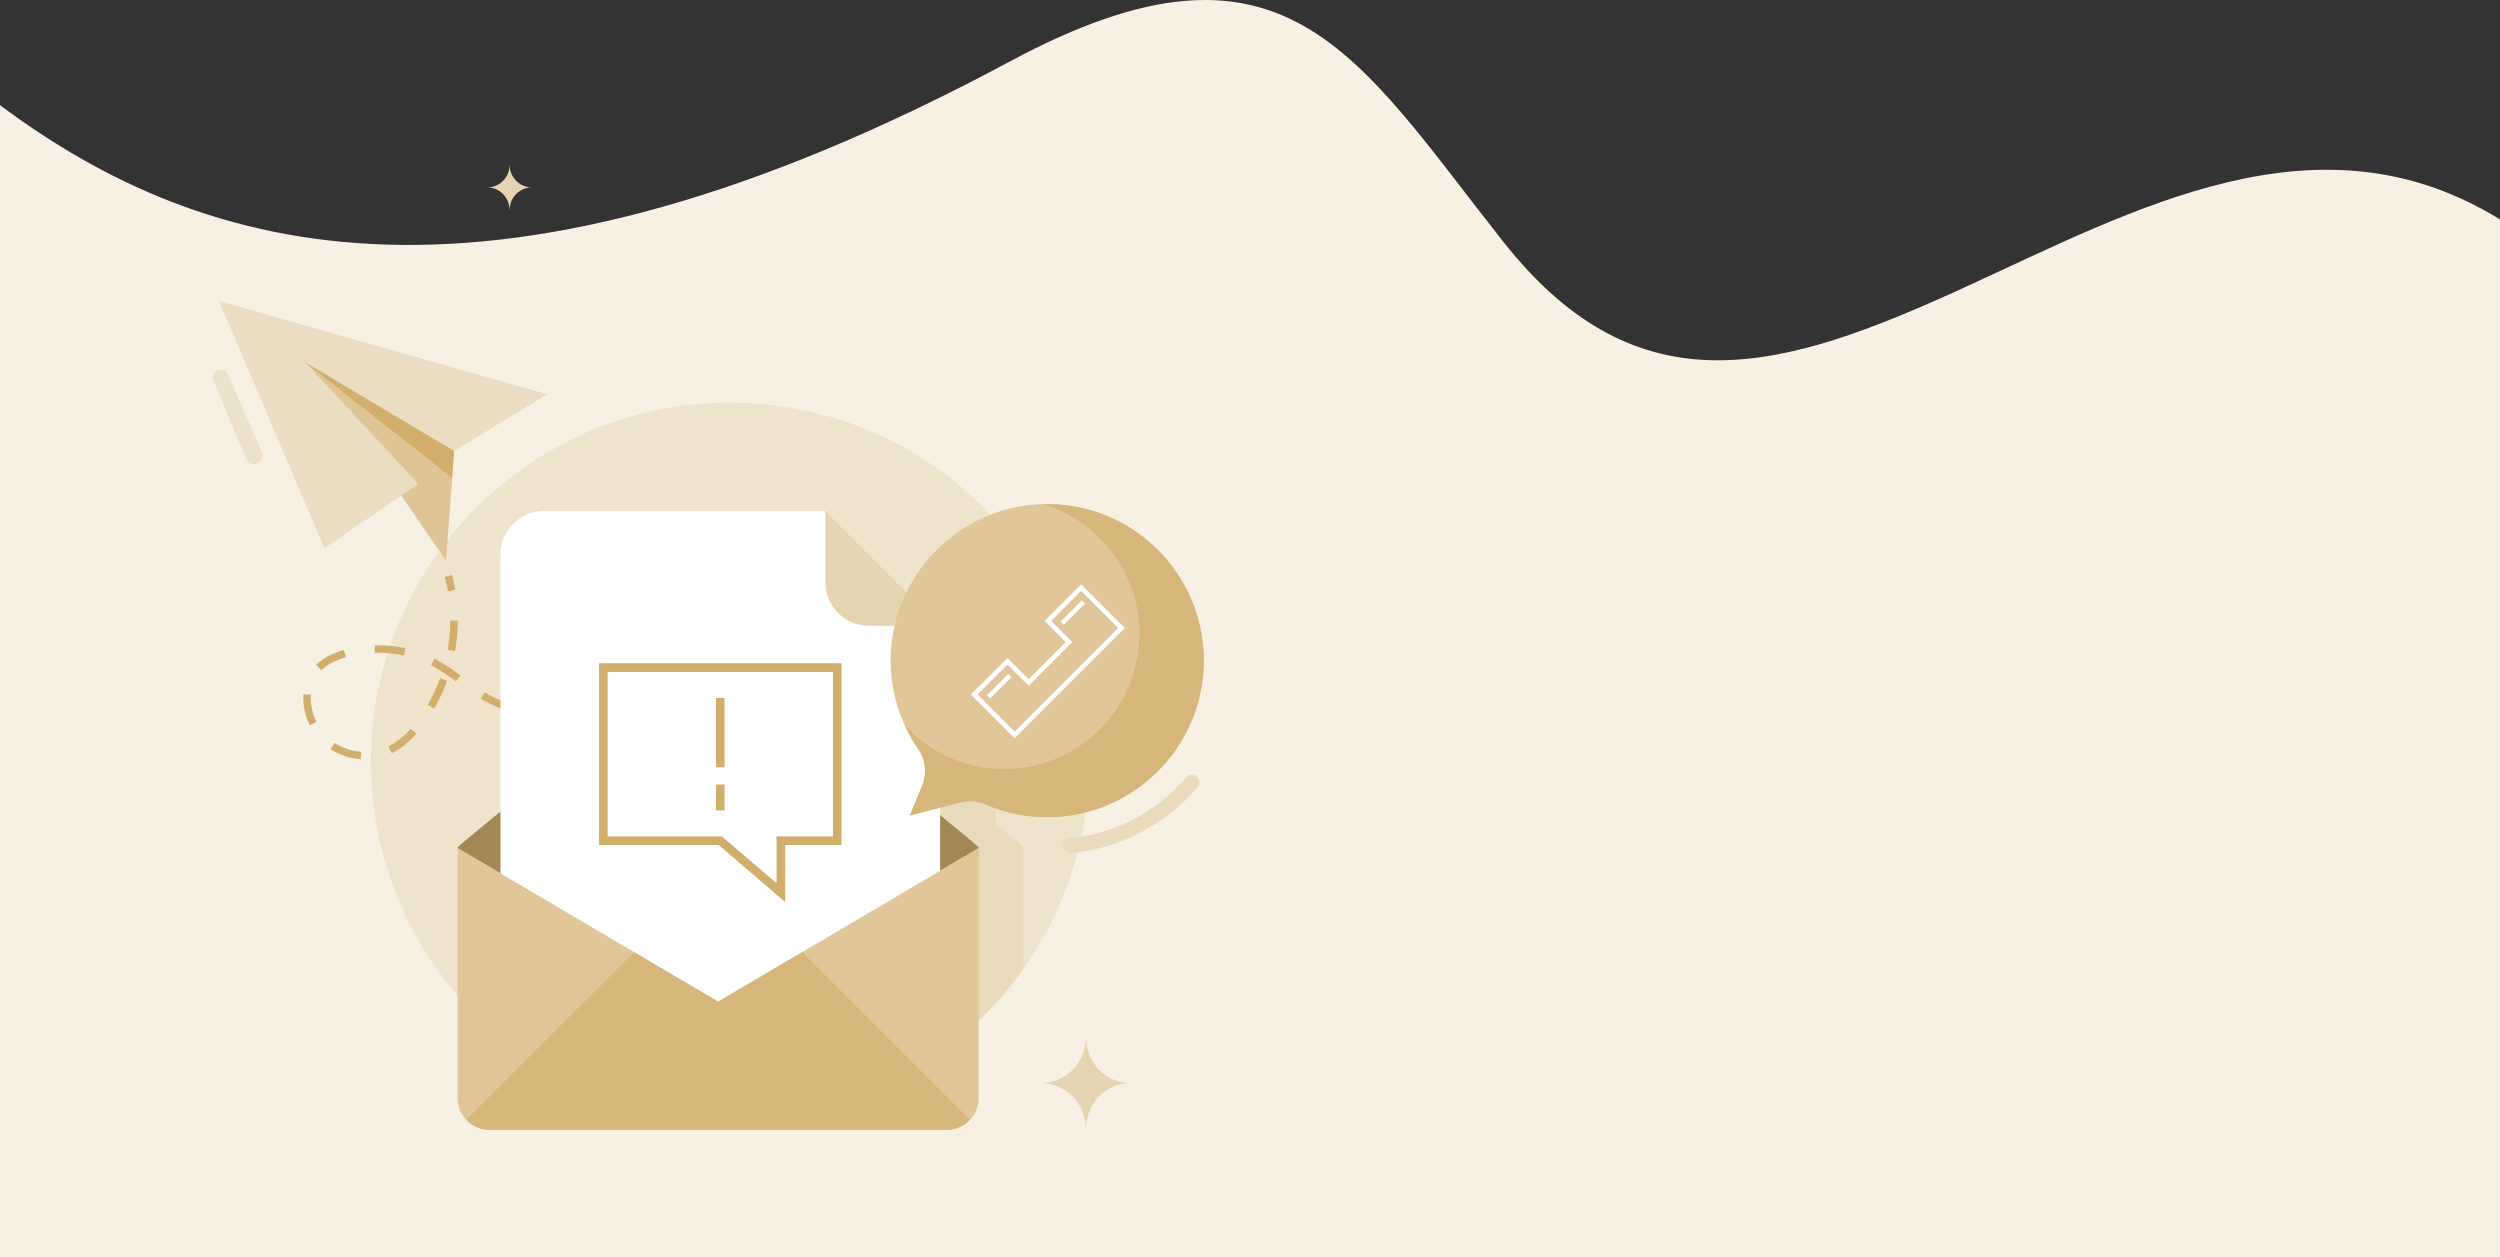 <?xml version="1.0" encoding="UTF-8"?>
<!DOCTYPE svg PUBLIC "-//W3C//DTD SVG 1.1//EN" "http://www.w3.org/Graphics/SVG/1.1/DTD/svg11.dtd">
<!-- Creator: CorelDRAW X7 -->
<svg xmlns="http://www.w3.org/2000/svg" xml:space="preserve" width="27.165in" height="13.661in" version="1.1" style="shape-rendering:geometricPrecision; text-rendering:geometricPrecision; image-rendering:optimizeQuality; fill-rule:evenodd; clip-rule:evenodd"
viewBox="0 0 271654 136614"
 xmlns:xlink="http://www.w3.org/1999/xlink">
 <rect x="0" y="0" width="271654" height="136614" fill="#333333" stroke="none"/>
 <defs>
  <style type="text/css">
   <![CDATA[
    .fil6 {fill:#43BEB2}
    .fil7 {fill:#A38755}
    .fil5 {fill:#D2AE6D}
    .fil11 {fill:#D7B67C}
    .fil4 {fill:#DFC596}
    .fil10 {fill:#E0C698}
    .fil9 {fill:#E5D3B2}
    .fil2 {fill:#EAD9BA}
    .fil3 {fill:#ECDDC2}
    .fil12 {fill:#EEE1C9}
    .fil1 {fill:#EFE3CC}
    .fil0 {fill:#F7F0E3}
    .fil8 {fill:white}
   ]]>
  </style>
 </defs>
 <g id="Layer_x0020_1">
  <g id="_2777848537680">
   <path class="fil0" d="M271654 136614l-271654 0 0 -125186c22267,16596 53519,25410 109775,-4770 29813,-15994 37542,-681 53599,19641 14713,18619 30332,13972 49841,5049 18782,-8591 38669,-19703 58439,-7503l0 112769 0 0z"/>
   <g>
    <g>
     <path class="fil1" d="M118345 82772c0,-21551 -17470,-39020 -39019,-39020 -21550,0 -39019,17469 -39019,39020 0,21549 17469,39019 39019,39019 21549,0 39019,-17470 39019,-39019z"/>
     <path class="fil2" d="M106352 110900l0 -18750 -7 0 0 -44c-23,-97 -2377,-2049 -4187,-3531l0 -820 2190 -566c344,-88 695,-131 1043,-131 566,-1 1126,114 1647,340 380,163 774,320 1169,447l0 1713c1810,1482 2958,2451 2980,2548l0 44 7 0 0 13119c-1437,2033 -3054,3911 -4842,5631l0 0z"/>
     <polygon class="fil3" points="23793,32709 35243,59575 43611,53850 48462,60897 49337,49010 59465,42839 "/>
     <polygon class="fil4" points="45467,52579 35243,59575 43611,53850 48462,60897 49337,49010 33198,39399 "/>
     <polygon class="fil5" points="49122,51923 33198,39399 49337,49010 "/>
     <path class="fil5" d="M48667 64248c-91,-523 -205,-1045 -341,-1553l786 -209c141,530 261,1076 356,1623l-801 139z"/>
     <path class="fil5" d="M49441 70755l-801 -142c186,-1050 283,-2121 289,-3182l813 4c-6,1107 -107,2225 -301,3320l0 0zm-5564 479c-924,-206 -1872,-312 -2817,-312l-330 5 -20 -813c1119,-27 2248,81 3344,328l-177 792zm-8954 1587l-569 -581c716,-701 1694,-1225 2992,-1605l273 767c-1195,350 -2087,823 -2696,1419l0 0zm14614 1222c-748,-544 -1550,-1115 -2420,-1591l-272 -145 373 -722c97,49 193,101 289,153 912,500 1773,1113 2509,1649l-479 656zm34913 1072l-251 -773c1033,-335 2061,-686 3084,-1049l271 766c-1028,365 -2064,719 -3104,1056l0 0zm-6316 1800l-191 -790c1016,-247 2074,-527 3143,-833l224 782c-1080,309 -2148,591 -3176,841l0 0zm-30952 90l-705 -405c526,-916 978,-1891 1340,-2898l765 275c-379,1052 -850,2070 -1400,3028zm8111 323c-955,-325 -1851,-722 -2662,-1180 -127,-71 -254,-146 -380,-221l420 -696c118,71 237,141 358,209 769,433 1618,810 2526,1119l-262 770 0 -1zm16381 822l-109 -805c1045,-143 2123,-321 3203,-529l153 798c-1094,212 -2186,392 -3247,536l0 0zm-9864 370l-519 -40c-999,-84 -1905,-196 -2768,-346l138 -801c840,145 1722,255 2697,337l508 38 -56 812 0 0zm3296 106l-4 -812c1059,-5 2149,-49 3238,-129l60 810c-1108,82 -2216,127 -3294,131l0 0zm-31447 186c-459,-929 -701,-1950 -701,-2953 0,-83 2,-165 6,-247l10 -176 810 59 -8 149c-3,72 -5,143 -5,215 0,879 213,1775 617,2593l-729 360 0 0zm8903 3022l-359 -729c845,-417 1663,-1060 2432,-1916l604 544c-837,932 -1739,1640 -2677,2101zm-3377 663c-1179,-79 -2308,-456 -3264,-1090l449 -677c838,556 1831,886 2870,955l-55 812z"/>
     <path class="fil6" d="M90666 72913l-289 -760c506,-192 1011,-388 1515,-586l296 758c-506,197 -1013,394 -1522,588l0 0z"/>
     <path class="fil2" d="M116253 92722c-413,0 -767,-314 -808,-735 -43,-446 284,-843 731,-887 4912,-475 9431,-2821 12724,-6602 296,-339 809,-374 1147,-79 338,294 375,808 79,1146 -3567,4097 -8466,6637 -13793,7154l-80 3 0 0z"/>
     <path class="fil7" d="M106348 92151l-28317 16699 -28316 -16699 5 -46c23,-106 1586,-1411 3969,-3347l64 -55c7820,-6349 24278,-19349 24278,-19349 0,0 16459,13000 24278,19349 2420,1964 4012,3292 4034,3402l5 46 0 0z"/>
     <path class="fil8" d="M89677 55524l-30552 0c-2620,0 -4745,2125 -4745,4745l0 46194c0,2620 2125,4744 4745,4744l38283 0c2619,0 4744,-2124 4744,-4744l0 -38463 -12475 -12476 0 0z"/>
     <path class="fil9" d="M89677 63255c0,2620 2124,4745 4744,4745l7731 0 -12475 -12476 0 7731z"/>
     <path class="fil10" d="M106351 92150l0 27166c0,1899 -1552,3451 -3451,3451l-49740 0c-1899,0 -3442,-1552 -3442,-3451l0 -27166 28316 16696 28317 -16696z"/>
     <path class="fil11" d="M105394 121686l-18225 -18226 -9135 5386 -9137 -5387 -18227 18225c628,663 1508,1083 2490,1083l49740 0c981,0 1864,-419 2494,-1081z"/>
     <path class="fil10" d="M112070 54858c-8152,800 -14664,7519 -15246,15689 -291,4066 861,7843 2983,10898 800,1150 931,2638 393,3932l-1344 3236 5495 -1424c895,-233 1841,-160 2690,208 2547,1105 5416,1609 8430,1317 8001,-775 14475,-7236 15248,-15237 1037,-10733 -7912,-19673 -18649,-18619l0 0z"/>
     <path class="fil11" d="M113332 54785c6059,1814 10478,7426 10478,14076 0,8118 -6580,14698 -14698,14698 -4276,0 -8114,-1838 -10799,-4753 423,926 919,1811 1494,2639 800,1150 931,2638 393,3932l-1344 3236 5495 -1424c895,-233 1841,-160 2690,208 2547,1105 5416,1609 8430,1317 8001,-775 14475,-7236 15248,-15237 996,-10310 -7222,-18958 -17387,-18692l0 0z"/>
     <path class="fil12" d="M24763 40676l3714 8523c189,435 -11,940 -446,1127l-132 57c-437,189 -944,-14 -1129,-454l-3581 -8579c-190,-449 34,-966 492,-1136 427,-157 902,46 1082,462l0 0z"/>
     <path class="fil5" d="M78734 88062l0 -2803 -933 0 0 2803 933 0zm5653 7913l-5954 -5088 -12407 0 0 -17875 24480 0 0 17875 -6119 0 0 5088 0 0zm933 -4152l6120 0 0 -19761 -26348 0 0 19761 13007 0 7221 6204 0 -6204zm-7519 -8447l933 0 0 -7536 -933 0 0 7536z"/>
     <path class="fil8" d="M107230 75543l357 366 2332 -2323 -366 -366 -2323 2323 0 0zm15002 -7300l-11983 11984c-1583,-1592 -3165,-3174 -4757,-4757l3979 -3979 2305 2305 4025 -4025 -2305 -2305 3979 -3979c1583,1582 3175,3174 4757,4756l0 0zm-4757 -4025l-3247 3248 2296 2305 -4748 4748 -2305 -2296 -3247 3247c1344,1345 2680,2680 4025,4025l11251 -11252c-1344,-1344 -2680,-2680 -4025,-4025l0 0 0 0zm-2250 3330l366 357 2324 -2324 -366 -356 -2324 2323z"/>
    </g>
    <path class="fil9" d="M113265 117693c2602,85 4688,2220 4702,4865l43 0c21,-2645 2107,-4780 4702,-4865 -2609,-85 -4702,-2242 -4702,-4901l-36 0c0,2659 -2093,4816 -4709,4901z"/>
    <path class="fil9" d="M53018 20368c1296,42 2335,1106 2342,2423l21 0c11,-1317 1050,-2381 2343,-2423 -1300,-43 -2343,-1117 -2343,-2442l-17 0c0,1325 -1043,2399 -2346,2442z"/>
   </g>
  </g>
 </g>
</svg>
